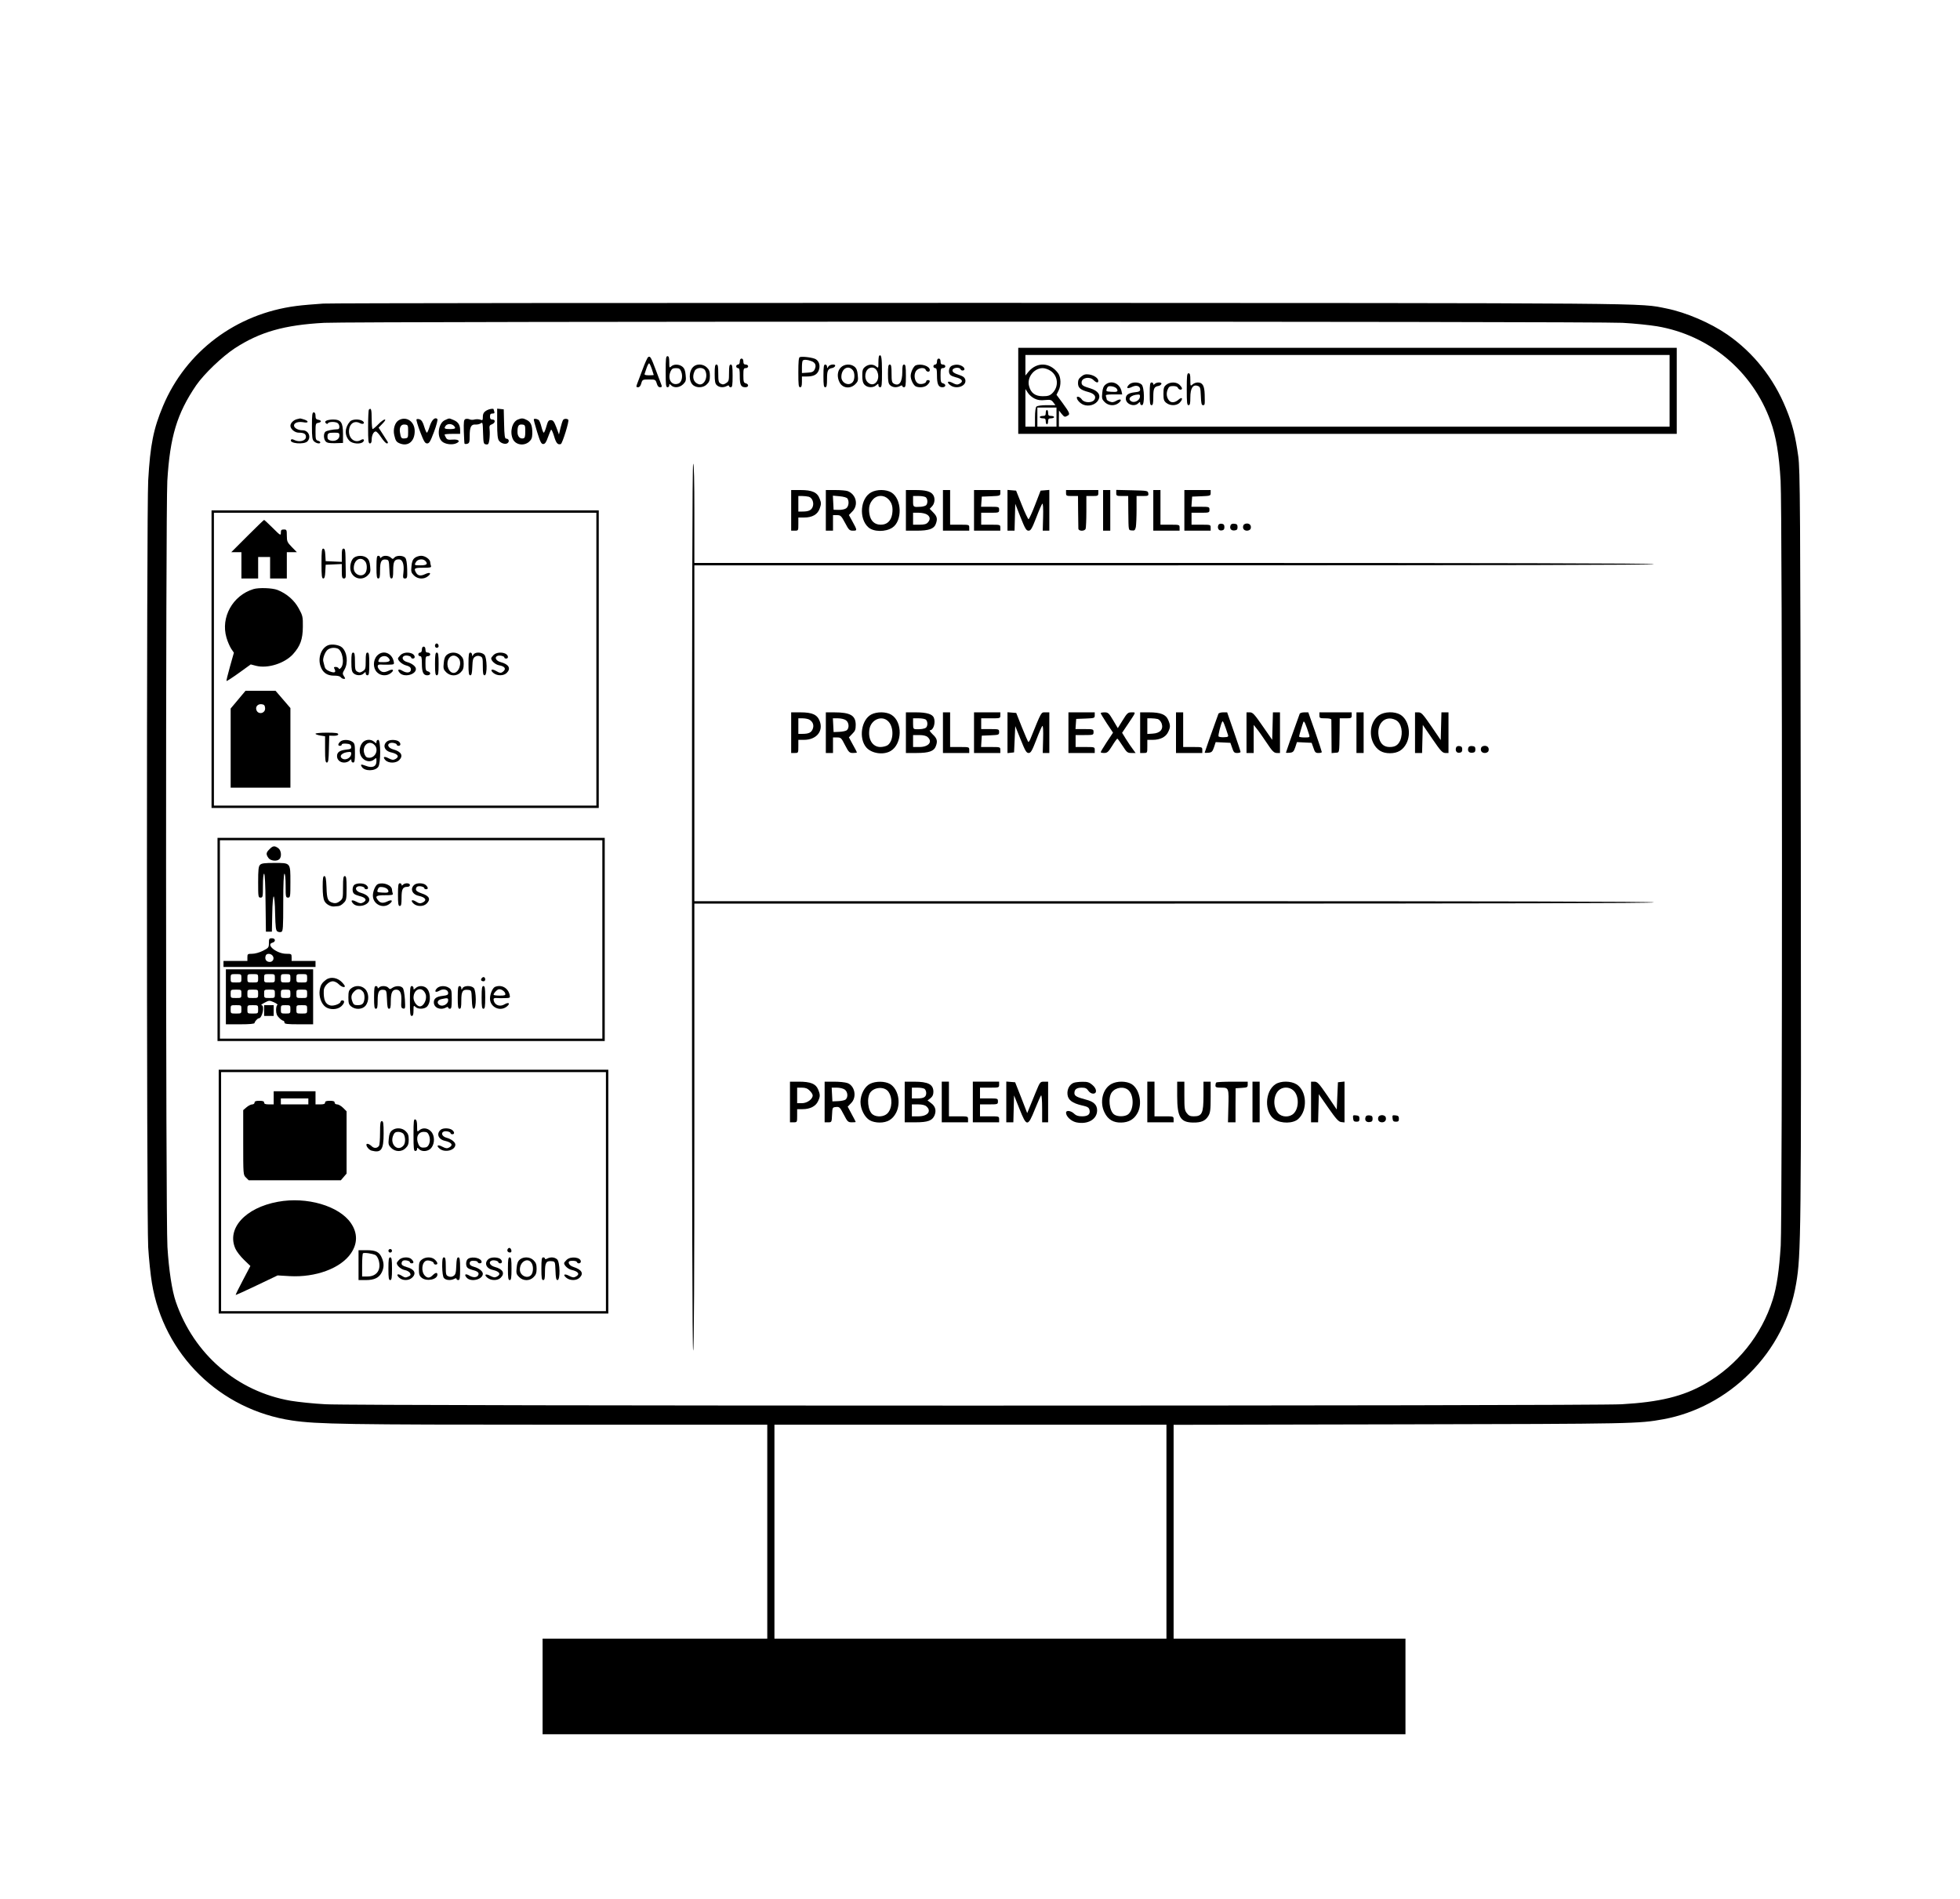 <?xml version="1.0" standalone="no"?>
<!DOCTYPE svg PUBLIC "-//W3C//DTD SVG 20010904//EN"
 "http://www.w3.org/TR/2001/REC-SVG-20010904/DTD/svg10.dtd">
<svg version="1.0" xmlns="http://www.w3.org/2000/svg"
 width="1640pt" height="1589pt" viewBox="0 0 1640 1589"
 preserveAspectRatio="xMidYMid meet">

<g transform="translate(0,1589) scale(0.1,-0.1)"
fill="#000000" stroke="none">
<path d="M2704 13350 c-72 -5 -174 -13 -225 -20 -504 -65 -923 -380 -1115
-837 -80 -190 -107 -325 -124 -623 -14 -243 -14 -6176 0 -6416 6 -99 20 -233
31 -298 99 -601 569 -1061 1173 -1151 211 -31 459 -35 2214 -35 l1762 0 0
-895 0 -895 -940 0 -940 0 0 -400 0 -400 3610 0 3610 0 0 400 0 400 -970 0
-970 0 0 895 0 894 1913 4 c1954 4 1976 5 2187 43 266 49 521 184 720 384 206
205 341 465 389 751 41 239 43 412 39 3674 -4 2870 -6 3130 -21 3245 -24 172
-49 272 -103 403 -104 255 -273 467 -491 618 -142 98 -345 185 -509 218 -236
47 13 45 -5709 47 -2970 0 -5459 -2 -5531 -6z m10872 -161 c99 -5 229 -19 290
-29 439 -75 797 -374 949 -794 46 -127 71 -276 84 -499 15 -241 15 -6157 1
-6399 -13 -205 -33 -344 -67 -452 -94 -298 -297 -550 -568 -705 -182 -104
-379 -152 -696 -170 -258 -15 -10598 -15 -10845 0 -99 5 -229 19 -290 29 -449
77 -812 389 -963 829 -32 93 -58 264 -70 458 -15 234 -15 6159 -1 6409 22 369
81 565 242 801 66 95 216 239 324 310 210 136 413 194 747 212 229 13 10653
13 10863 0z m-3816 -10114 l0 -895 -1640 0 -1640 0 0 895 0 895 1640 0 1640 0
0 -895z"/>
<path d="M8520 12620 l0 -360 2755 0 2755 0 0 360 0 360 -2755 0 -2755 0 0
-360z m5450 0 l0 -300 -2555 0 -2555 0 0 68 1 67 23 -29 c21 -25 26 -27 45
-16 27 14 25 21 -38 108 l-51 69 17 34 c23 45 21 113 -4 147 -67 91 -176 96
-247 12 l-26 -32 0 86 0 86 2695 0 2695 0 0 -300z m-5179 167 c64 -43 70 -134
13 -188 -20 -19 -36 -24 -79 -24 -62 0 -99 26 -114 83 -21 72 39 152 114 152
18 0 47 -10 66 -23z m-134 -232 c26 -13 51 -16 87 -12 45 4 53 2 69 -19 l18
-24 -74 0 c-43 0 -78 -5 -85 -12 -7 -7 -12 -43 -12 -90 l0 -78 -40 0 -40 0 0
158 0 157 21 -32 c11 -17 36 -39 56 -48z m183 -155 l0 -80 -80 0 -80 0 0 80 0
80 80 0 80 0 0 -80z"/>
<path d="M9930 12633 c0 -112 2 -133 15 -133 12 0 15 14 15 65 0 77 22 111 62
96 21 -7 23 -16 26 -85 2 -59 6 -76 17 -76 17 0 17 1 15 90 -2 73 -18 100 -58
100 -14 0 -34 -7 -44 -17 -17 -15 -18 -14 -18 39 0 42 -3 55 -15 55 -13 0 -15
-22 -15 -134z"/>
<path d="M9048 12740 c-21 -16 -28 -30 -28 -55 0 -40 20 -57 87 -75 50 -13 69
-38 49 -66 -20 -27 -85 -25 -104 4 -13 20 -42 31 -42 16 0 -19 26 -48 55 -60
45 -18 103 -1 125 39 23 41 -1 77 -65 97 -64 19 -75 27 -75 50 0 40 67 53 100
20 23 -23 40 -26 40 -7 0 23 -36 48 -77 54 -29 4 -44 0 -65 -17z"/>
<path d="M9250 12672 c-16 -13 -24 -32 -27 -69 -5 -45 -2 -55 20 -77 32 -32
84 -35 118 -7 32 26 16 39 -20 18 -22 -13 -35 -15 -55 -7 -14 5 -26 14 -26 19
0 5 -3 16 -6 25 -5 14 4 16 65 16 l71 0 -6 28 c-16 66 -85 94 -134 54z m94
-34 c15 -24 5 -30 -47 -26 -42 3 -44 4 -36 26 7 19 15 23 40 20 18 -2 37 -11
43 -20z"/>
<path d="M9445 12670 c-25 -28 -12 -36 27 -17 37 18 68 8 68 -22 0 -14 -10
-20 -45 -23 -53 -6 -75 -22 -75 -53 0 -47 70 -73 104 -39 15 14 16 14 16 0 0
-9 7 -16 15 -16 24 0 21 151 -3 173 -26 24 -85 22 -107 -3z m93 -102 c-4 -29
-45 -50 -70 -37 -39 21 -6 55 55 58 14 1 18 -5 15 -21z"/>
<path d="M9620 12595 c0 -78 3 -95 15 -95 12 0 15 14 15 69 0 70 7 86 44 92
11 2 21 10 24 17 5 16 -40 16 -56 0 -9 -9 -12 -9 -12 0 0 7 -7 12 -15 12 -12
0 -15 -17 -15 -95z"/>
<path d="M9759 12671 c-20 -16 -24 -28 -24 -76 0 -48 4 -60 24 -76 31 -25 85
-25 111 1 32 32 24 55 -9 26 -27 -24 -58 -28 -75 -11 -24 24 -30 61 -16 95 10
25 18 30 47 30 21 0 36 -6 39 -15 7 -17 34 -21 34 -5 0 6 -9 19 -20 30 -26 26
-80 26 -111 1z"/>
<path d="M8750 12435 c0 -20 -5 -25 -25 -25 -14 0 -25 -4 -25 -10 0 -5 11 -10
25 -10 20 0 25 -5 25 -25 0 -14 5 -25 10 -25 6 0 10 11 10 25 0 20 5 25 25 25
14 0 25 5 25 10 0 6 -11 10 -25 10 -20 0 -25 5 -25 25 0 14 -4 25 -10 25 -5 0
-10 -11 -10 -25z"/>
<path d="M7356 12913 c-3 -3 -6 -29 -6 -56 0 -48 -1 -49 -18 -34 -25 22 -64
21 -93 -2 -20 -16 -24 -29 -24 -74 0 -40 5 -61 19 -76 23 -25 72 -28 98 -4 17
15 18 15 18 0 0 -10 7 -17 15 -17 13 0 15 21 15 129 0 118 -6 152 -24 134z
m-17 -129 c33 -72 -26 -142 -78 -93 -35 33 -24 107 19 121 25 8 47 -2 59 -28z"/>
<path d="M5423 12902 c-6 -4 -27 -50 -46 -102 -19 -52 -40 -107 -46 -122 -9
-24 -8 -28 8 -28 12 0 21 11 27 33 9 31 11 32 64 32 53 0 55 -1 65 -32 6 -22
15 -33 28 -33 14 0 17 5 12 18 -4 9 -24 64 -46 122 -43 114 -48 123 -66 112z
m31 -99 c9 -26 16 -48 16 -50 0 -2 -18 -3 -41 -3 -29 0 -39 4 -35 13 2 6 10
29 17 50 7 20 16 37 20 37 4 0 14 -21 23 -47z"/>
<path d="M5570 12780 c0 -109 2 -130 15 -130 8 0 15 7 15 16 0 14 1 14 16 0
24 -24 71 -20 101 10 22 22 25 32 20 77 -3 37 -11 56 -27 69 -27 22 -73 23
-94 2 -15 -14 -16 -11 -16 35 0 39 -4 51 -15 51 -13 0 -15 -21 -15 -130z m130
1 c16 -40 4 -90 -23 -100 -58 -22 -95 38 -65 104 9 19 19 25 43 25 27 0 35 -5
45 -29z"/>
<path d="M6692 12902 c-9 -3 -12 -38 -12 -128 0 -104 2 -124 15 -124 11 0 15
12 15 45 l0 45 39 0 c57 0 86 14 101 49 15 38 6 76 -23 95 -22 14 -111 26
-135 18z m96 -33 c35 -12 45 -37 28 -71 -9 -18 -21 -24 -59 -26 l-47 -3 0 49
c0 27 3 52 7 55 9 10 36 9 71 -4z"/>
<path d="M6190 12865 c0 -16 -6 -25 -15 -25 -8 0 -15 -7 -15 -15 0 -8 7 -15
15 -15 12 0 15 -14 15 -68 0 -73 10 -92 47 -92 28 0 31 26 3 33 -17 4 -20 14
-20 66 0 54 2 61 20 61 11 0 20 7 20 15 0 8 -9 15 -20 15 -15 0 -20 7 -20 25
0 16 -6 25 -15 25 -9 0 -15 -9 -15 -25z"/>
<path d="M7840 12865 c0 -16 -6 -25 -15 -25 -8 0 -15 -7 -15 -15 0 -8 7 -15
15 -15 12 0 15 -13 15 -61 0 -73 12 -99 45 -99 30 0 34 25 5 33 -17 4 -20 14
-20 66 0 54 2 61 20 61 11 0 20 7 20 15 0 8 -9 15 -20 15 -15 0 -20 7 -20 25
0 16 -6 25 -15 25 -9 0 -15 -9 -15 -25z"/>
<path d="M5800 12820 c-39 -39 -38 -126 3 -155 33 -23 84 -19 112 10 19 18 25
35 25 70 0 35 -6 52 -25 70 -31 31 -86 34 -115 5z m100 -29 c28 -53 -7 -129
-53 -116 -44 14 -59 58 -35 110 14 32 71 36 88 6z"/>
<path d="M5980 12762 c0 -64 4 -82 18 -95 21 -19 54 -22 83 -7 13 7 19 7 19 0
0 -5 7 -10 15 -10 12 0 15 17 15 95 0 78 -3 95 -15 95 -12 0 -15 -14 -15 -70
0 -63 -2 -71 -24 -85 -19 -13 -29 -14 -45 -5 -18 9 -21 20 -21 85 0 60 -3 75
-15 75 -12 0 -15 -15 -15 -78z"/>
<path d="M6890 12745 c0 -78 3 -95 15 -95 12 0 15 14 15 69 0 70 7 86 44 92
11 2 21 10 24 17 6 19 -45 15 -57 -5 -10 -17 -10 -17 -11 0 0 9 -7 17 -15 17
-12 0 -15 -17 -15 -95z"/>
<path d="M7035 12815 c-29 -28 -33 -80 -10 -124 25 -50 90 -57 132 -15 22 22
25 32 20 77 -3 37 -11 56 -27 69 -32 26 -86 23 -115 -7z m102 -24 c16 -21 16
-73 0 -95 -30 -41 -97 -13 -97 40 0 71 59 104 97 55z"/>
<path d="M7430 12762 c0 -64 4 -82 18 -95 21 -19 54 -22 83 -7 13 7 19 7 19 0
0 -5 7 -10 15 -10 12 0 15 17 15 95 0 78 -3 95 -15 95 -12 0 -15 -13 -15 -61
0 -87 -26 -123 -71 -99 -16 9 -19 22 -19 85 0 60 -3 75 -15 75 -12 0 -15 -15
-15 -78z"/>
<path d="M7662 12833 c-18 -7 -42 -57 -42 -88 0 -33 24 -81 45 -89 32 -12 75
-6 95 14 24 24 26 40 5 40 -8 0 -15 -5 -15 -10 0 -19 -49 -31 -70 -17 -28 17
-36 71 -16 102 19 29 73 35 82 10 8 -19 34 -20 34 -1 0 33 -73 57 -118 39z"/>
<path d="M7958 12826 c-21 -15 -24 -59 -5 -74 6 -6 26 -14 42 -18 56 -13 70
-36 33 -55 -17 -9 -28 -8 -55 6 -40 22 -57 11 -24 -16 50 -41 141 -10 128 44
-6 20 -18 29 -57 42 -37 12 -50 22 -50 36 0 24 60 31 68 8 5 -13 32 -11 32 2
0 19 -33 38 -65 38 -16 0 -38 -6 -47 -13z"/>
<path d="M3087 12463 c-4 -3 -7 -69 -7 -145 0 -116 2 -138 15 -138 10 0 15 10
15 31 0 37 16 69 34 69 8 0 28 -22 46 -50 18 -27 39 -50 47 -50 9 0 11 5 7 13
-4 6 -23 36 -42 66 l-34 53 33 34 c21 22 28 34 18 34 -8 0 -33 -18 -54 -40
-21 -22 -43 -40 -47 -40 -4 0 -8 38 -8 85 0 78 -5 96 -23 78z"/>
<path d="M4075 12458 c-27 -15 -35 -28 -35 -60 0 -24 -3 -27 -22 -19 -13 4
-34 5 -48 1 -14 -4 -33 -3 -42 2 -9 4 -24 5 -33 2 -14 -6 -16 -21 -14 -103 2
-53 4 -99 6 -103 2 -3 12 -4 23 -1 17 5 20 14 20 65 0 76 12 99 49 96 16 -1
36 4 45 11 14 11 16 3 18 -81 3 -87 4 -93 25 -96 19 -3 22 3 28 40 3 24 4 60
2 81 -4 33 -1 40 19 47 29 11 32 40 4 40 -15 0 -20 7 -20 25 0 19 5 25 21 25
15 0 19 4 15 16 -3 9 -6 18 -6 20 0 8 -35 3 -55 -8z"/>
<path d="M4160 12348 c0 -93 4 -129 15 -145 18 -25 61 -35 76 -17 13 15 4 34
-16 34 -11 0 -15 25 -17 123 l-3 122 -27 3 -28 3 0 -123z"/>
<path d="M2610 12327 c0 -98 3 -116 18 -130 20 -18 52 -23 52 -8 0 5 -9 11
-20 14 -18 5 -20 14 -20 75 0 66 2 71 23 74 12 2 22 8 22 13 0 6 -10 11 -22
13 -18 3 -23 10 -23 33 0 19 -5 29 -15 29 -12 0 -15 -19 -15 -113z"/>
<path d="M2485 12383 c-29 -7 -55 -33 -55 -55 0 -27 36 -58 69 -58 44 0 61
-10 61 -35 0 -34 -57 -48 -100 -25 -12 6 -21 7 -25 1 -19 -32 111 -43 138 -13
33 36 8 92 -41 92 -38 0 -72 19 -72 40 0 23 36 35 80 27 40 -9 47 9 8 22 -17
6 -34 10 -37 10 -3 -1 -15 -4 -26 -6z"/>
<path d="M3338 12375 c-34 -19 -51 -75 -39 -126 11 -48 18 -58 49 -70 69 -26
122 20 122 104 0 80 -69 127 -132 92z m77 -95 c0 -53 -1 -55 -28 -58 -28 -3
-33 3 -40 48 -8 44 9 72 40 68 27 -3 28 -5 28 -58z"/>
<path d="M3485 12381 c-3 -5 11 -52 31 -105 31 -80 40 -96 58 -96 18 0 27 16
58 98 20 53 32 101 28 105 -19 21 -47 -5 -64 -58 -9 -30 -20 -55 -24 -55 -4 0
-14 23 -23 52 -10 35 -22 54 -37 59 -12 5 -24 4 -27 0z"/>
<path d="M3723 12375 c-55 -24 -71 -137 -24 -179 25 -22 79 -30 114 -17 44 17
28 37 -26 33 -37 -3 -47 0 -56 17 -6 11 -11 22 -11 25 0 3 29 6 65 6 l65 0 0
31 c0 43 -16 69 -55 85 -40 16 -32 17 -72 -1z m85 -63 c2 -8 -12 -12 -42 -12
-46 0 -53 5 -38 26 18 27 69 18 80 -14z"/>
<path d="M4334 12380 c-49 -19 -70 -103 -43 -163 22 -49 91 -61 135 -24 21 19
27 33 28 68 1 66 -11 97 -44 114 -32 17 -45 18 -76 5z m61 -100 c0 -45 -3 -55
-18 -58 -27 -5 -47 17 -47 53 0 52 9 66 39 63 25 -3 26 -6 26 -58z"/>
<path d="M4467 12383 c-3 -2 10 -50 27 -106 26 -84 35 -102 51 -102 15 0 25
14 40 57 11 31 23 59 26 63 4 3 15 -21 25 -54 17 -59 31 -75 57 -66 13 6 72
194 62 203 -11 11 -34 10 -43 -1 -5 -7 -15 -37 -22 -67 l-13 -55 -22 60 c-19
49 -27 60 -46 60 -19 0 -25 -9 -37 -52 -8 -29 -18 -53 -22 -53 -5 0 -13 23
-20 50 -7 28 -17 53 -24 57 -14 9 -33 12 -39 6z"/>
<path d="M2730 12370 c-11 -7 -12 -12 -4 -20 9 -9 14 -9 18 -1 10 15 69 14 84
-1 16 -16 15 -48 0 -49 -48 -2 -94 -12 -105 -21 -18 -15 -16 -63 3 -82 11 -12
33 -15 80 -14 l64 2 0 76 c0 95 -17 120 -83 120 -23 0 -49 -5 -57 -10z m110
-125 c0 -31 -36 -51 -74 -41 -19 5 -26 13 -26 30 0 32 7 36 57 36 39 0 43 -2
43 -25z"/>
<path d="M2928 12363 c-44 -51 -47 -116 -5 -160 24 -27 97 -32 116 -9 15 17 1
28 -19 15 -47 -29 -100 8 -100 71 0 63 43 95 91 70 27 -15 47 -1 24 17 -27 19
-89 17 -107 -4z"/>
<path d="M5790 8300 c0 -2467 3 -3710 10 -3710 7 0 10 630 10 1870 l0 1870
4015 0 c2670 0 4015 3 4015 10 0 7 -1345 10 -4015 10 l-4015 0 0 1405 0 1405
4015 0 c2670 0 4015 3 4015 10 0 7 -1345 10 -4015 10 l-4015 0 0 415 c0 270
-3 415 -10 415 -7 0 -10 -1243 -10 -3710z"/>
<path d="M6620 11620 l0 -170 30 0 c30 0 30 1 30 55 l0 55 48 0 c69 0 114 26
131 76 13 36 13 47 0 80 -20 55 -63 74 -161 74 l-78 0 0 -170z m147 114 c30
-8 47 -53 32 -87 -12 -27 -34 -37 -86 -37 l-33 0 0 65 0 65 33 0 c17 0 42 -3
54 -6z"/>
<path d="M6910 11620 l0 -170 30 0 30 0 0 65 0 65 33 0 c30 0 36 -5 68 -65 31
-59 37 -65 66 -65 37 0 37 2 -7 82 l-27 49 28 29 c54 53 34 143 -38 171 -13 5
-60 9 -104 9 l-79 0 0 -170z m181 99 c16 -25 10 -67 -11 -82 -11 -8 -39 -14
-63 -13 l-42 1 -3 59 -3 59 56 -5 c34 -3 61 -11 66 -19z"/>
<path d="M7290 11771 c-92 -49 -106 -220 -24 -293 44 -39 143 -40 200 -3 86
56 81 241 -8 295 -43 26 -121 27 -168 1z m143 -57 c31 -31 41 -70 32 -126 -10
-57 -43 -88 -95 -88 -52 0 -85 31 -95 88 -9 55 0 92 31 125 34 37 91 37 127 1z"/>
<path d="M7580 11620 l0 -170 90 0 c102 0 145 15 160 56 16 42 11 64 -21 96
l-30 31 20 21 c24 25 27 72 7 98 -20 27 -62 38 -147 38 l-79 0 0 -170z m168
108 c16 -16 15 -53 0 -66 -7 -5 -26 -11 -43 -12 -63 -4 -65 -3 -65 45 l0 45
48 0 c26 0 53 -5 60 -12z m10 -144 c26 -18 28 -41 5 -66 -12 -13 -30 -18 -70
-18 l-53 0 0 50 0 50 48 0 c27 0 57 -7 70 -16z"/>
<path d="M7890 11620 l0 -170 110 0 110 0 0 25 c0 25 -1 25 -80 25 l-80 0 0
145 0 145 -30 0 -30 0 0 -170z"/>
<path d="M8150 11620 l0 -170 110 0 110 0 0 25 c0 25 -1 25 -80 25 l-80 0 0
50 0 50 75 0 c73 0 75 1 75 25 0 24 -2 25 -76 25 l-75 0 3 43 3 42 78 3 c74 3
77 4 77 27 l0 25 -110 0 -110 0 0 -170z"/>
<path d="M8430 11621 l0 -171 30 0 29 0 3 113 3 112 44 -112 c38 -96 48 -113
67 -113 19 0 28 16 65 110 23 61 46 113 51 116 5 4 8 -42 6 -110 l-3 -116 28
0 27 0 0 171 0 170 -36 -3 -37 -3 -46 -119 c-25 -65 -50 -119 -55 -120 -4 0
-30 53 -56 119 l-48 120 -36 3 -36 3 0 -170z"/>
<path d="M8920 11765 c0 -23 3 -25 50 -25 l50 0 1 -127 c1 -71 2 -136 2 -145
0 -23 52 -25 61 -2 3 9 6 74 6 145 l0 129 50 0 c47 0 50 2 50 25 l0 25 -135 0
-135 0 0 -25z"/>
<path d="M9230 11620 l0 -170 30 0 30 0 0 170 0 170 -30 0 -30 0 0 -170z"/>
<path d="M9340 11765 c0 -23 3 -25 50 -25 l50 0 1 -130 c2 -166 0 -155 30
-158 22 -3 27 2 33 29 3 17 6 83 6 145 l0 114 51 0 c47 0 50 2 47 23 -3 21 -7
22 -135 25 l-133 3 0 -26z"/>
<path d="M9650 11620 l0 -170 110 0 110 0 0 25 c0 25 -1 25 -80 25 l-80 0 0
145 0 145 -30 0 -30 0 0 -170z"/>
<path d="M9910 11620 l0 -170 110 0 110 0 0 25 c0 25 -1 25 -80 25 l-80 0 0
50 0 50 75 0 c73 0 75 1 75 25 0 24 -2 25 -76 25 l-75 0 3 43 3 42 78 3 c74 3
77 4 77 27 l0 25 -110 0 -110 0 0 -170z"/>
<path d="M1770 10375 l0 -1245 1620 0 1620 0 0 1245 0 1245 -1620 0 -1620 0 0
-1245z m3220 0 l0 -1225 -1600 0 -1600 0 0 1225 0 1225 1600 0 1600 0 0 -1225z"/>
<path d="M2070 11405 l-135 -135 43 0 42 0 0 -110 0 -110 70 0 70 0 0 90 0 90
50 0 50 0 0 -90 0 -90 70 0 70 0 0 110 0 110 42 0 42 0 -42 43 c-38 39 -42 47
-42 95 0 49 -2 52 -25 52 -21 0 -25 -5 -25 -27 0 -26 -4 -24 -68 40 -37 37
-70 67 -72 67 -3 0 -66 -61 -140 -135z"/>
<path d="M2690 11175 c0 -103 3 -125 15 -125 10 0 15 15 17 58 l3 57 68 3 67
3 0 -61 c0 -50 3 -60 18 -60 14 0 17 9 15 53 0 28 -2 85 -2 125 -1 57 -4 72
-16 72 -12 0 -15 -13 -15 -55 l0 -56 -67 3 -68 3 -3 53 c-2 37 -7 52 -18 52
-11 0 -14 -23 -14 -125z"/>
<path d="M2963 11225 c-25 -17 -39 -71 -29 -110 17 -66 94 -87 143 -39 22 22
25 32 20 77 -3 37 -11 56 -27 69 -27 22 -78 23 -107 3z m94 -34 c16 -21 16
-73 0 -95 -30 -41 -97 -13 -97 40 0 71 59 104 97 55z"/>
<path d="M3150 11145 c0 -78 3 -95 15 -95 12 0 15 14 15 69 0 75 12 95 52 89
21 -3 23 -8 26 -80 2 -60 6 -78 17 -78 12 0 15 15 15 68 0 73 10 92 47 92 32
0 46 -41 39 -107 -6 -48 -4 -53 13 -53 18 0 20 7 18 78 -1 50 -7 85 -16 95
-17 21 -74 22 -91 2 -12 -14 -15 -14 -30 0 -20 18 -61 20 -78 3 -9 -9 -12 -9
-12 0 0 7 -7 12 -15 12 -12 0 -15 -17 -15 -95z"/>
<path d="M3470 11222 c-16 -13 -24 -32 -27 -69 -5 -45 -2 -55 20 -77 32 -32
84 -35 118 -7 33 26 17 37 -25 17 -38 -18 -61 -13 -76 15 -19 34 -12 39 61 39
61 0 70 2 65 16 -3 9 -6 22 -6 29 0 25 -42 55 -76 55 -17 0 -42 -8 -54 -18z
m88 -24 c26 -26 13 -38 -38 -38 -55 0 -56 1 -38 30 14 22 57 27 76 8z"/>
<path d="M2120 10961 c-173 -53 -275 -236 -225 -406 9 -32 27 -73 39 -92 l23
-34 -33 -117 c-18 -64 -31 -118 -29 -120 2 -2 49 28 103 67 l100 72 46 -12
c97 -24 238 21 308 98 61 68 81 124 82 228 1 84 -1 94 -34 154 -37 69 -102
125 -178 155 -44 17 -156 21 -202 7z"/>
<path d="M3646 10503 c-12 -12 -6 -33 9 -33 8 0 15 6 15 14 0 17 -14 28 -24
19z"/>
<path d="M2744 10491 c-56 -24 -85 -103 -63 -172 18 -56 55 -82 113 -82 27 1
50 -4 57 -13 6 -8 18 -14 26 -14 14 0 14 3 1 22 -13 20 -13 26 4 55 33 56 23
147 -20 186 -24 22 -87 31 -118 18z m81 -27 c40 -16 60 -121 29 -160 -11 -13
-17 -15 -20 -6 -3 6 -14 12 -25 12 -16 0 -18 -3 -9 -19 14 -28 -2 -34 -44 -17
-25 10 -37 23 -41 43 -4 15 -8 33 -10 40 -7 23 16 83 38 98 23 16 54 19 82 9z"/>
<path d="M3530 10455 c0 -16 -6 -25 -15 -25 -8 0 -15 -7 -15 -15 0 -8 7 -15
15 -15 12 0 15 -13 15 -61 0 -73 12 -99 45 -99 30 0 34 25 5 33 -17 4 -20 14
-20 66 0 54 2 61 20 61 11 0 20 7 20 15 0 8 -9 15 -20 15 -15 0 -20 7 -20 25
0 16 -6 25 -15 25 -9 0 -15 -9 -15 -25z"/>
<path d="M2940 10352 c0 -64 4 -82 18 -95 23 -21 66 -22 86 -1 15 14 16 14 16
0 0 -9 7 -16 15 -16 12 0 15 17 15 95 0 78 -3 95 -15 95 -12 0 -15 -14 -15
-70 0 -63 -2 -71 -24 -85 -19 -13 -29 -14 -45 -5 -18 9 -21 20 -21 85 0 60 -3
75 -15 75 -12 0 -15 -15 -15 -78z"/>
<path d="M3155 10404 c-35 -38 -35 -105 0 -139 30 -31 83 -33 116 -6 32 26 17
38 -22 18 -35 -16 -57 -13 -76 11 -20 25 -16 44 10 42 12 -1 43 -2 70 -1 46 1
47 2 41 29 -17 72 -92 96 -139 46z m93 -16 c26 -26 13 -38 -38 -38 -49 0 -50
0 -38 25 12 27 54 35 76 13z"/>
<path d="M3352 10410 c-12 -12 -22 -25 -22 -29 0 -20 37 -51 70 -59 24 -6 36
-15 38 -29 4 -30 -30 -39 -68 -17 -35 22 -50 12 -25 -16 36 -40 135 -15 135
33 0 21 -33 47 -74 58 -37 10 -50 41 -22 52 18 7 56 -3 56 -14 0 -5 7 -9 15
-9 22 0 19 27 -4 40 -31 16 -75 12 -99 -10z"/>
<path d="M3640 10335 c0 -78 3 -95 15 -95 12 0 15 17 15 95 0 78 -3 95 -15 95
-12 0 -15 -17 -15 -95z"/>
<path d="M3740 10412 c-16 -13 -24 -32 -27 -69 -5 -45 -2 -55 20 -77 35 -35
89 -35 122 -1 19 18 25 35 25 70 0 35 -6 52 -25 70 -29 30 -83 33 -115 7z m98
-30 c30 -38 1 -122 -42 -122 -39 0 -65 63 -46 110 17 41 59 47 88 12z"/>
<path d="M3920 10335 c0 -77 3 -95 15 -95 11 0 15 17 17 71 2 59 7 74 23 84
13 9 28 10 43 4 20 -8 22 -15 22 -84 0 -60 3 -75 15 -75 24 0 21 151 -3 173
-25 23 -78 22 -91 0 -10 -17 -10 -17 -11 0 0 9 -7 17 -15 17 -12 0 -15 -17
-15 -95z"/>
<path d="M4130 10410 c-11 -11 -20 -23 -20 -28 0 -21 34 -52 65 -58 46 -8 61
-27 40 -48 -21 -20 -30 -20 -66 1 -36 21 -52 8 -20 -18 31 -25 85 -25 111 1
37 37 18 72 -50 90 -41 11 -56 42 -26 53 18 7 56 -3 56 -14 0 -5 7 -9 15 -9
22 0 19 27 -4 40 -31 16 -79 12 -101 -10z"/>
<path d="M1992 10036 l-62 -74 0 -331 0 -331 250 0 250 0 0 333 0 333 -62 72
-62 72 -126 0 -126 0 -62 -74z m226 -68 c6 -47 -59 -62 -73 -17 -9 27 13 51
44 47 20 -2 27 -9 29 -30z"/>
<path d="M2640 9751 c0 -5 18 -11 40 -15 l40 -6 0 -110 c0 -90 3 -110 15 -110
12 0 15 22 17 112 l3 113 38 -1 c24 0 37 4 37 13 0 10 -23 13 -95 13 -52 0
-95 -4 -95 -9z"/>
<path d="M2846 9684 c-20 -20 -20 -34 -1 -34 8 0 15 5 15 11 0 6 16 9 38 7 29
-2 38 -8 40 -24 3 -18 -3 -22 -42 -26 -54 -6 -76 -22 -76 -54 0 -31 25 -54 60
-54 16 0 36 7 44 16 15 14 16 14 16 0 0 -9 7 -16 15 -16 12 0 15 15 15 79 0
71 -2 82 -22 95 -29 20 -82 20 -102 0z m92 -106 c-4 -29 -45 -50 -70 -37 -39
21 -6 55 55 58 14 1 18 -5 15 -21z"/>
<path d="M3031 9674 c-30 -38 -28 -98 4 -129 28 -29 70 -32 97 -8 17 15 18 14
18 -16 0 -45 -35 -60 -90 -38 -40 15 -47 13 -32 -10 23 -37 111 -36 137 1 22
30 21 226 0 226 -8 0 -15 -7 -15 -17 0 -15 -1 -15 -18 0 -29 26 -77 22 -101
-9z m107 -22 c31 -39 1 -102 -48 -102 -21 0 -30 7 -39 28 -30 72 40 131 87 74z"/>
<path d="M3239 9687 c-40 -31 -23 -80 34 -92 57 -13 72 -36 35 -56 -17 -9 -28
-8 -55 6 -39 21 -54 13 -28 -15 25 -27 88 -27 115 0 37 37 18 72 -50 90 -41
11 -56 42 -26 53 18 7 56 -3 56 -14 0 -5 7 -9 15 -9 22 0 19 27 -4 40 -26 13
-72 12 -92 -3z"/>
<path d="M10194 11496 c-10 -26 4 -48 28 -44 17 2 23 10 23 28 0 18 -6 26 -23
28 -13 2 -25 -3 -28 -12z"/>
<path d="M10297 11496 c-11 -28 4 -47 32 -44 20 2 26 8 26 28 0 20 -6 26 -26
28 -17 2 -29 -3 -32 -12z"/>
<path d="M10404 11495 c-10 -25 4 -45 30 -45 13 0 26 7 30 15 9 25 -5 45 -30
45 -14 0 -27 -7 -30 -15z"/>
<path d="M6620 9760 l0 -170 30 0 c30 0 30 1 30 55 l0 55 48 0 c102 0 163 72
131 156 -20 55 -63 74 -161 74 l-78 0 0 -170z m150 110 c32 -17 43 -48 30 -80
-12 -30 -34 -40 -87 -40 l-33 0 0 65 0 65 36 0 c19 0 44 -5 54 -10z"/>
<path d="M6910 9760 l0 -170 30 0 30 0 0 65 0 65 34 0 c32 0 36 -4 67 -65 31
-60 37 -65 67 -65 17 0 32 2 32 5 0 2 -15 32 -34 65 l-33 61 28 29 c24 23 29
37 29 75 0 79 -45 105 -181 105 l-69 0 0 -170z m168 104 c26 -18 30 -65 7 -84
-8 -6 -36 -12 -62 -13 l-48 -2 -3 58 -3 57 43 0 c24 0 54 -7 66 -16z"/>
<path d="M7290 9912 c-83 -44 -107 -200 -41 -276 44 -50 141 -65 202 -30 99
57 104 245 7 304 -42 26 -121 27 -168 2z m143 -58 c48 -48 45 -163 -6 -199
-12 -8 -39 -15 -60 -15 -67 0 -106 65 -92 150 14 81 105 118 158 64z"/>
<path d="M7580 9760 l0 -170 90 0 c102 0 145 15 160 56 17 43 11 66 -26 100
-19 19 -30 34 -23 34 29 0 49 62 33 105 -12 30 -60 45 -149 45 l-85 0 0 -170z
m168 108 c16 -16 15 -53 0 -66 -13 -10 -45 -15 -85 -13 -20 1 -23 6 -23 46 l0
45 48 0 c26 0 53 -5 60 -12z m14 -145 c44 -39 8 -83 -69 -83 l-53 0 0 50 0 50
52 0 c34 0 58 -6 70 -17z"/>
<path d="M7890 9760 l0 -170 110 0 110 0 0 25 c0 25 -1 25 -80 25 l-80 0 0
145 0 145 -30 0 -30 0 0 -170z"/>
<path d="M8150 9760 l0 -170 110 0 110 0 0 25 c0 25 -1 25 -81 25 l-80 0 3 48
3 47 73 3 c69 3 72 4 72 27 0 24 -2 25 -75 25 l-75 0 0 45 0 45 80 0 c79 0 80
0 80 25 l0 25 -110 0 -110 0 0 -170z"/>
<path d="M8430 9760 l0 -171 28 3 27 3 5 110 5 110 45 -112 c38 -95 48 -113
67 -113 18 0 28 17 64 110 23 61 46 113 51 116 6 4 8 -41 6 -110 l-3 -116 28
0 27 0 0 170 0 170 -34 0 c-36 0 -30 10 -123 -219 -7 -19 -16 -31 -20 -28 -3
4 -27 60 -53 124 l-47 118 -37 3 -36 3 0 -171z"/>
<path d="M8940 9760 l0 -170 110 0 110 0 0 25 c0 25 -1 25 -80 25 l-80 0 0 50
0 50 75 0 c73 0 75 1 75 25 0 24 -2 25 -76 25 l-75 0 3 43 3 42 78 3 c74 3 77
4 77 27 l0 25 -110 0 -110 0 0 -170z"/>
<path d="M9210 9923 c0 -4 23 -42 51 -85 l52 -78 -52 -78 c-28 -43 -51 -81
-51 -85 0 -4 13 -7 29 -7 26 0 35 9 67 60 20 33 40 60 43 60 3 0 23 -27 44
-60 35 -55 41 -60 74 -60 l35 0 -24 33 c-13 17 -39 55 -57 84 l-32 52 49 73
c70 105 68 98 30 98 -30 0 -37 -6 -74 -66 l-41 -66 -39 66 c-35 59 -42 66 -71
66 -18 0 -33 -3 -33 -7z"/>
<path d="M9540 9760 l0 -170 30 0 c30 0 30 1 30 55 l0 55 46 0 c61 0 109 24
128 65 20 41 20 56 1 101 -19 46 -63 64 -160 64 l-75 0 0 -170z m147 114 c13
-4 26 -19 33 -37 16 -48 -12 -81 -74 -85 l-46 -3 0 65 0 66 33 0 c17 0 42 -3
54 -6z"/>
<path d="M9840 9760 l0 -170 110 0 110 0 0 25 c0 25 -1 25 -80 25 l-80 0 0
145 0 145 -30 0 -30 0 0 -170z"/>
<path d="M10195 9918 c-66 -182 -115 -321 -115 -325 0 -2 14 -3 32 -1 27 3 33
9 46 46 l14 43 61 -3 62 -3 15 -42 c12 -37 18 -43 42 -43 15 0 28 4 28 9 0 5
-25 82 -56 170 l-56 161 -35 0 c-18 0 -36 -6 -38 -12z m79 -174 c6 -18 2 -21
-33 -22 -22 -1 -42 2 -45 7 -5 8 19 105 32 125 5 8 19 -26 46 -110z"/>
<path d="M10430 9760 l0 -170 30 0 30 0 0 118 0 117 24 -30 c14 -16 51 -69 83
-117 49 -74 62 -87 86 -88 l27 0 0 170 0 170 -30 0 -29 0 -3 -115 -3 -115 -80
115 c-69 100 -83 115 -107 115 l-28 0 0 -170z"/>
<path d="M10875 9918 c-66 -182 -115 -321 -115 -325 0 -2 14 -3 32 -1 27 3 33
9 46 46 l14 43 61 -3 62 -3 15 -42 c12 -37 18 -43 42 -43 15 0 28 3 28 8 0 4
-25 80 -56 170 l-57 162 -34 0 c-18 0 -36 -6 -38 -12z m79 -175 c7 -22 4 -23
-38 -23 -25 0 -46 3 -46 8 0 8 27 99 36 122 6 14 20 -19 48 -107z"/>
<path d="M11040 9905 c0 -23 3 -25 50 -25 33 0 50 -4 50 -12 0 -7 1 -73 1
-146 l1 -133 32 3 c35 3 32 -11 35 171 l1 117 50 0 c47 0 50 2 50 25 l0 25
-135 0 -135 0 0 -25z"/>
<path d="M11350 9760 l0 -170 30 0 30 0 0 170 0 170 -30 0 -30 0 0 -170z"/>
<path d="M11539 9906 c-68 -47 -89 -155 -46 -237 30 -56 73 -81 137 -81 65 0
109 26 138 82 42 83 18 198 -50 240 -49 29 -132 27 -179 -4z m141 -41 c46 -24
63 -105 36 -170 -17 -39 -42 -55 -88 -55 -46 0 -75 24 -88 71 -32 117 47 202
140 154z"/>
<path d="M11840 9760 l0 -170 30 0 29 0 3 118 3 117 80 -117 c69 -101 84 -117
108 -118 l27 0 0 170 0 170 -30 0 -29 0 -3 -116 -3 -116 -79 116 c-70 102 -83
116 -108 116 l-28 0 0 -170z"/>
<path d="M12184 9636 c-10 -26 4 -48 28 -44 17 2 23 10 23 28 0 18 -6 26 -23
28 -13 2 -25 -3 -28 -12z"/>
<path d="M12287 9636 c-11 -28 4 -47 32 -44 20 2 26 8 26 28 0 20 -6 26 -26
28 -17 2 -29 -3 -32 -12z"/>
<path d="M12394 9635 c-10 -25 4 -45 30 -45 13 0 26 7 30 15 9 25 -5 45 -30
45 -14 0 -27 -7 -30 -15z"/>
<path d="M1820 8030 l0 -850 1620 0 1620 0 0 850 0 850 -1620 0 -1620 0 0
-850z m3220 0 l0 -830 -1600 0 -1600 0 0 830 0 830 1600 0 1600 0 0 -830z"/>
<path d="M2255 8785 c-29 -28 -31 -42 -9 -73 17 -25 71 -31 92 -10 21 21 15
75 -10 92 -31 22 -45 20 -73 -9z"/>
<path d="M2176 8654 c-13 -12 -16 -41 -16 -145 0 -122 1 -129 20 -129 19 0 20
7 20 100 0 59 4 100 10 100 6 0 11 -92 12 -242 l3 -243 25 0 25 0 3 148 c1 84
7 147 12 147 5 0 11 -61 12 -141 3 -118 6 -144 19 -152 9 -6 24 -7 33 -4 14 6
16 33 16 247 0 153 4 240 10 240 6 0 10 -40 10 -100 0 -93 1 -100 20 -100 19
0 20 7 20 129 0 165 3 161 -135 161 -81 0 -107 -3 -119 -16z"/>
<path d="M2700 8470 c0 -61 5 -101 15 -119 13 -27 54 -49 83 -45 6 1 21 2 32
3 12 0 32 12 45 26 23 22 25 31 25 125 0 82 -3 100 -15 100 -12 0 -15 -17 -15
-94 0 -91 -1 -95 -27 -116 -19 -15 -35 -19 -53 -15 -47 12 -55 29 -58 130 -3
73 -7 95 -18 95 -11 0 -14 -19 -14 -90z"/>
<path d="M2968 8489 c-21 -12 -24 -62 -5 -77 6 -6 26 -14 42 -18 56 -13 70
-36 33 -55 -17 -9 -28 -8 -55 6 -39 21 -54 13 -28 -15 22 -25 76 -26 110 -4
47 31 25 75 -45 94 -41 11 -56 42 -26 53 18 7 56 -3 56 -14 0 -5 7 -9 15 -9
20 0 19 20 -2 36 -21 16 -71 17 -95 3z"/>
<path d="M3162 8493 c-20 -8 -42 -59 -42 -96 0 -73 85 -114 141 -68 32 26 17
38 -22 18 -35 -16 -57 -13 -76 11 -27 34 -16 42 58 42 61 0 70 2 65 16 -3 9
-6 22 -6 29 0 38 -71 67 -118 48z m82 -45 c15 -24 5 -30 -47 -26 -42 3 -44 4
-36 26 7 19 15 23 40 20 18 -2 37 -11 43 -20z"/>
<path d="M3330 8405 c0 -78 3 -95 15 -95 12 0 15 14 15 68 0 73 10 92 47 92
14 0 23 6 23 15 0 18 -41 20 -58 3 -9 -9 -12 -9 -12 0 0 7 -7 12 -15 12 -12 0
-15 -17 -15 -95z"/>
<path d="M3468 8488 c-39 -32 -21 -81 35 -93 59 -13 73 -38 32 -57 -19 -9 -29
-7 -50 6 -36 24 -54 15 -27 -12 29 -29 85 -29 112 -2 36 36 23 64 -41 85 -35
12 -49 22 -49 35 0 10 6 20 14 23 18 7 56 -3 56 -14 0 -5 7 -9 15 -9 19 0 19
14 -1 34 -19 19 -74 21 -96 4z"/>
<path d="M2250 8000 c0 -38 -3 -41 -50 -65 -28 -14 -66 -25 -90 -25 -38 0 -40
-2 -40 -30 l0 -30 -100 0 -100 0 0 -25 0 -25 385 0 385 0 0 25 0 25 -100 0
-100 0 0 30 c0 29 -2 30 -45 30 -79 0 -175 77 -115 93 29 8 26 37 -5 37 -22 0
-25 -4 -25 -40z m30 -105 c20 -24 3 -57 -28 -53 -27 3 -39 26 -28 54 7 18 40
18 56 -1z"/>
<path d="M1890 7550 l0 -230 120 0 c79 0 120 4 120 11 0 11 25 39 35 39 30 0
52 109 23 110 -7 1 4 10 26 21 38 20 40 20 79 3 22 -10 34 -20 28 -22 -6 -2
-11 -21 -11 -43 0 -29 7 -47 25 -64 13 -14 29 -25 35 -25 5 0 10 -7 10 -15 0
-12 20 -15 120 -15 l120 0 0 230 0 230 -365 0 -365 0 0 -230z m130 155 c0 -35
0 -35 -45 -35 -45 0 -45 0 -45 35 0 35 0 35 45 35 45 0 45 0 45 -35z m140 0
c0 -35 0 -35 -45 -35 -45 0 -45 0 -45 35 0 35 0 35 45 35 45 0 45 0 45 -35z
m140 0 c0 -35 0 -35 -45 -35 -45 0 -45 0 -45 35 0 35 0 35 45 35 45 0 45 0 45
-35z m130 0 c0 -34 -1 -35 -40 -35 -39 0 -40 1 -40 35 0 34 1 35 40 35 39 0
40 -1 40 -35z m140 0 c0 -35 0 -35 -45 -35 -45 0 -45 0 -45 35 0 35 0 35 45
35 45 0 45 0 45 -35z m-550 -130 c0 -35 0 -35 -45 -35 -45 0 -45 0 -45 35 0
35 0 35 45 35 45 0 45 0 45 -35z m140 0 c0 -35 0 -35 -45 -35 -45 0 -45 0 -45
35 0 35 0 35 45 35 45 0 45 0 45 -35z m140 0 c0 -35 0 -35 -45 -35 -45 0 -45
0 -45 35 0 35 0 35 45 35 45 0 45 0 45 -35z m130 0 c0 -34 -1 -35 -40 -35 -39
0 -40 1 -40 35 0 34 1 35 40 35 39 0 40 -1 40 -35z m140 0 c0 -35 0 -35 -45
-35 -45 0 -45 0 -45 35 0 35 0 35 45 35 45 0 45 0 45 -35z m-550 -130 c0 -35
0 -35 -45 -35 -45 0 -45 0 -45 35 0 35 0 35 45 35 45 0 45 0 45 -35z m140 0
c0 -35 0 -35 -45 -35 -45 0 -45 0 -45 35 0 35 0 35 45 35 45 0 45 0 45 -35z
m270 0 c0 -34 -1 -35 -40 -35 -39 0 -40 1 -40 35 0 34 1 35 40 35 39 0 40 -1
40 -35z m140 0 c0 -35 0 -35 -45 -35 -45 0 -45 0 -45 35 0 35 0 35 45 35 45 0
45 0 45 -35z"/>
<path d="M4031 7706 c-12 -14 -5 -26 16 -26 15 0 18 26 4 34 -5 3 -14 0 -20
-8z"/>
<path d="M2730 7694 c-37 -27 -48 -45 -55 -89 -8 -52 13 -113 48 -139 37 -27
101 -25 133 5 27 25 31 49 9 49 -8 0 -15 -4 -15 -10 0 -17 -54 -38 -83 -33
-44 9 -61 46 -58 126 1 35 42 77 76 77 14 0 37 -11 51 -26 14 -14 33 -24 42
-22 13 2 10 10 -13 36 -37 42 -97 53 -135 26z"/>
<path d="M2939 7621 c-20 -16 -24 -28 -24 -76 0 -48 4 -60 24 -76 36 -29 94
-25 120 7 31 39 29 107 -4 139 -30 31 -83 33 -116 6z m99 -29 c15 -19 16 -66
2 -93 -8 -13 -21 -19 -46 -19 -28 0 -36 5 -44 26 -16 40 -12 63 14 89 26 26
51 25 74 -3z"/>
<path d="M3130 7545 c0 -78 3 -95 15 -95 12 0 15 14 15 69 0 75 12 95 52 89
21 -3 23 -8 26 -80 2 -60 6 -78 17 -78 12 0 15 14 15 61 0 72 12 99 45 99 34
0 47 -31 43 -98 -3 -49 0 -57 16 -60 17 -4 18 2 14 76 -3 45 -10 88 -18 96
-16 20 -59 20 -87 1 -18 -13 -22 -13 -33 0 -15 18 -61 20 -78 3 -9 -9 -12 -9
-12 0 0 7 -7 12 -15 12 -12 0 -15 -17 -15 -95z"/>
<path d="M3430 7515 c0 -104 2 -125 15 -125 11 0 15 12 15 46 0 41 1 44 16 30
21 -22 77 -20 98 3 37 41 28 138 -15 161 -27 15 -60 12 -81 -7 -17 -15 -18
-15 -18 0 0 10 -7 17 -15 17 -13 0 -15 -21 -15 -125z m131 58 c15 -40 -14
-103 -48 -103 -24 0 -53 39 -53 73 1 76 75 98 101 30z"/>
<path d="M3655 7620 c-24 -27 -11 -38 23 -18 33 19 72 8 72 -20 0 -16 -9 -20
-45 -24 -53 -6 -75 -22 -75 -54 0 -45 53 -69 101 -44 13 7 19 7 19 0 0 -5 7
-10 15 -10 12 0 15 15 15 79 0 71 -2 82 -22 95 -31 22 -81 20 -103 -4z m95
-100 c0 -30 -43 -54 -70 -40 -29 16 -21 44 15 51 50 11 55 10 55 -11z"/>
<path d="M3830 7545 c0 -78 3 -95 15 -95 12 0 15 14 15 69 0 77 11 94 57 89
28 -3 28 -4 31 -80 2 -60 6 -78 17 -78 22 0 21 152 -1 174 -21 22 -80 21 -93
-1 -10 -17 -10 -17 -11 0 0 9 -7 17 -15 17 -12 0 -15 -17 -15 -95z"/>
<path d="M4030 7545 c0 -78 3 -95 15 -95 12 0 15 17 15 95 0 78 -3 95 -15 95
-12 0 -15 -17 -15 -95z"/>
<path d="M4142 7633 c-20 -8 -42 -59 -42 -98 0 -72 85 -112 141 -66 32 26 16
39 -20 18 -43 -26 -91 -2 -91 45 0 5 10 9 23 8 12 -1 43 -2 70 -1 46 1 47 2
41 29 -14 57 -68 87 -122 65z m86 -57 c3 -13 -6 -16 -47 -16 -28 0 -51 3 -51
8 1 12 24 38 40 44 19 7 54 -14 58 -36z"/>
<path d="M2210 7435 l0 -45 40 0 40 0 0 45 0 45 -40 0 -40 0 0 -45z"/>
<path d="M1830 5920 l0 -1020 1630 0 1630 0 0 1020 0 1020 -1630 0 -1630 0 0
-1020z m3240 0 l0 -1000 -1610 0 -1610 0 0 1000 0 1000 1610 0 1610 0 0 -1000z"/>
<path d="M2290 6705 l0 -55 -40 0 c-29 0 -40 4 -40 15 0 11 -11 15 -40 15 -29
0 -40 -4 -40 -15 0 -8 -9 -15 -19 -15 -11 0 -33 -11 -48 -24 l-28 -24 0 -271
c0 -268 0 -271 23 -293 l23 -23 385 0 386 0 24 28 24 28 0 260 0 261 -29 29
c-16 16 -39 29 -50 29 -12 0 -21 6 -21 15 0 11 -11 15 -40 15 -29 0 -40 -4
-40 -15 0 -11 -11 -15 -40 -15 l-40 0 0 55 0 55 -175 0 -175 0 0 -55z m290
-30 l0 -25 -115 0 -115 0 0 25 0 25 115 0 115 0 0 -25z"/>
<path d="M3460 6395 c0 -113 2 -135 15 -135 8 0 15 7 15 16 0 14 1 14 16 0 25
-26 79 -20 103 10 31 39 29 107 -4 139 -28 29 -70 32 -97 8 -17 -15 -18 -14
-18 34 0 36 -4 53 -15 57 -13 5 -15 -14 -15 -129z m130 -5 c17 -42 1 -96 -30
-100 -33 -5 -47 1 -58 25 -26 57 -5 105 44 105 26 0 34 -6 44 -30z"/>
<path d="M3180 6413 c0 -54 -4 -103 -8 -109 -15 -22 -42 -24 -62 -4 -11 11
-27 20 -35 20 -25 0 5 -49 34 -57 81 -21 101 7 101 143 0 86 -3 104 -15 104
-12 0 -15 -18 -15 -97z"/>
<path d="M3280 6432 c-16 -13 -24 -32 -27 -69 -5 -45 -2 -55 20 -77 35 -35 89
-35 122 -1 19 18 25 35 25 70 0 35 -6 52 -25 70 -29 30 -83 33 -115 7z m96
-29 c17 -23 18 -74 2 -95 -48 -60 -119 7 -88 82 10 24 19 30 43 30 17 0 36 -8
43 -17z"/>
<path d="M3688 6438 c-39 -32 -21 -81 35 -93 57 -13 72 -36 35 -56 -17 -9 -28
-8 -55 6 -40 22 -57 11 -24 -16 44 -36 131 -13 131 34 0 21 -33 47 -74 58 -37
10 -50 41 -22 52 18 7 56 -3 56 -14 0 -5 7 -9 15 -9 20 0 19 20 -2 36 -23 17
-75 18 -95 2z"/>
<path d="M2325 5835 c-274 -50 -431 -225 -355 -393 10 -23 43 -65 72 -93 l53
-51 -63 -120 c-35 -66 -62 -121 -60 -123 1 -1 81 35 177 81 l174 83 101 -6
c217 -12 426 65 512 190 57 83 57 171 0 254 -99 144 -370 223 -611 178z"/>
<path d="M4246 5435 c-3 -9 1 -18 10 -22 19 -7 28 2 21 22 -8 19 -23 19 -31 0z"/>
<path d="M3250 5425 c0 -8 7 -15 15 -15 8 0 15 7 15 15 0 8 -7 15 -15 15 -8 0
-15 -7 -15 -15z"/>
<path d="M3000 5305 l0 -125 61 0 c72 0 112 20 134 66 19 40 19 75 1 118 -21
51 -50 66 -128 66 l-68 0 0 -125z m142 84 c9 -5 22 -25 27 -45 22 -79 -17
-134 -95 -134 l-44 0 0 93 c0 52 3 97 7 101 9 8 80 -2 105 -15z"/>
<path d="M3250 5275 c0 -78 3 -95 15 -95 12 0 15 17 15 95 0 78 -3 95 -15 95
-12 0 -15 -17 -15 -95z"/>
<path d="M3340 5350 c-11 -11 -20 -23 -20 -28 0 -21 35 -52 66 -58 19 -3 39
-15 45 -25 8 -16 5 -21 -15 -30 -20 -10 -30 -9 -51 5 -36 24 -54 15 -27 -12
28 -28 81 -29 110 -2 39 36 20 72 -46 89 -30 9 -42 17 -42 30 0 11 6 21 14 24
18 7 56 -3 56 -14 0 -5 7 -9 15 -9 19 0 19 14 -1 34 -22 23 -80 20 -104 -4z"/>
<path d="M3529 5351 c-20 -16 -24 -28 -24 -76 0 -48 4 -60 24 -76 41 -33 131
-15 131 27 0 20 -16 18 -40 -6 -24 -24 -43 -25 -64 -4 -35 35 -27 116 13 127
21 5 61 -9 61 -23 0 -5 7 -10 15 -10 21 0 19 16 -5 40 -26 26 -80 26 -111 1z"/>
<path d="M3700 5293 c1 -49 6 -85 14 -95 15 -20 57 -23 87 -8 13 7 19 7 19 0
0 -5 7 -10 15 -10 12 0 15 17 15 95 0 77 -3 95 -15 95 -11 0 -15 -17 -17 -71
-2 -59 -7 -74 -23 -84 -13 -9 -28 -10 -42 -4 -21 8 -23 15 -23 84 0 60 -3 75
-15 75 -12 0 -15 -15 -15 -77z"/>
<path d="M3918 5359 c-21 -12 -24 -62 -5 -77 6 -6 26 -14 42 -18 39 -9 55 -22
48 -39 -8 -24 -41 -27 -73 -9 -35 22 -50 12 -25 -16 36 -40 135 -15 135 33 0
21 -33 47 -74 58 -26 7 -36 16 -36 29 0 19 15 25 50 20 8 -1 17 -6 18 -11 5
-13 32 -11 32 2 0 32 -74 50 -112 28z"/>
<path d="M4089 5357 c-40 -31 -23 -80 34 -92 57 -13 72 -36 35 -56 -17 -9 -28
-8 -55 6 -40 22 -57 11 -24 -16 31 -25 85 -25 111 1 37 37 18 72 -50 90 -41
11 -56 42 -26 53 18 7 56 -3 56 -14 0 -5 7 -9 15 -9 22 0 19 27 -4 40 -26 13
-72 12 -92 -3z"/>
<path d="M4250 5275 c0 -78 3 -95 15 -95 12 0 15 17 15 95 0 78 -3 95 -15 95
-12 0 -15 -17 -15 -95z"/>
<path d="M4350 5352 c-16 -13 -24 -32 -27 -69 -5 -45 -2 -55 20 -77 35 -35 89
-35 122 -1 19 18 25 35 25 70 0 35 -6 52 -25 70 -29 30 -83 33 -115 7z m100
-33 c14 -25 12 -72 -3 -93 -29 -40 -96 -12 -97 41 -1 70 71 107 100 52z"/>
<path d="M4530 5275 c0 -78 3 -95 15 -95 12 0 15 14 15 69 0 77 11 94 57 89
28 -3 28 -4 31 -80 2 -60 6 -78 17 -78 24 0 21 151 -3 173 -21 19 -54 22 -83
7 -13 -7 -19 -7 -19 0 0 5 -7 10 -15 10 -12 0 -15 -17 -15 -95z"/>
<path d="M4742 5350 c-12 -12 -22 -24 -22 -28 0 -20 34 -51 63 -57 57 -13 72
-36 35 -56 -17 -9 -28 -8 -55 6 -40 22 -57 11 -24 -16 31 -25 85 -25 111 1 36
36 18 67 -52 90 -40 12 -55 49 -20 51 28 2 47 -2 50 -12 6 -15 32 -10 32 6 0
36 -83 47 -118 15z"/>
<path d="M6610 6670 l0 -170 30 0 c30 0 30 1 30 55 l0 55 46 0 c61 0 109 24
128 65 20 41 20 56 1 101 -19 46 -63 64 -160 64 l-75 0 0 -170z m165 95 c14
-13 25 -31 25 -40 0 -31 -46 -65 -90 -65 l-40 0 0 65 0 65 40 0 c30 0 47 -7
65 -25z"/>
<path d="M6900 6670 l0 -170 30 0 c29 0 29 1 32 63 3 61 3 62 33 65 29 3 33
-2 65 -63 31 -60 36 -65 67 -65 18 0 33 1 33 3 0 2 -15 31 -34 66 l-33 62 28
29 c51 50 32 147 -32 169 -18 6 -67 11 -110 11 l-79 0 0 -170z m168 104 c26
-18 30 -65 7 -84 -8 -6 -36 -12 -62 -13 l-48 -2 -3 58 -3 57 43 0 c24 0 54 -7
66 -16z"/>
<path d="M7280 6822 c-45 -22 -80 -89 -80 -152 0 -60 35 -129 78 -153 20 -12
52 -19 82 -19 65 0 109 26 138 82 42 83 18 198 -50 240 -42 25 -120 26 -168 2z
m152 -64 c38 -50 35 -142 -7 -184 -28 -28 -88 -33 -122 -9 -42 29 -53 142 -20
186 35 45 116 49 149 7z"/>
<path d="M7570 6670 l0 -170 90 0 c104 0 141 14 160 59 16 41 6 76 -30 102
l-29 22 25 19 c17 14 24 29 24 53 0 62 -43 85 -161 85 l-79 0 0 -170z m168
108 c7 -7 12 -21 12 -33 0 -33 -20 -45 -72 -45 l-48 0 0 45 0 45 48 0 c26 0
53 -5 60 -12z m14 -145 c45 -40 10 -83 -68 -83 l-54 0 0 50 0 50 52 0 c34 0
58 -6 70 -17z"/>
<path d="M7880 6670 l0 -170 110 0 110 0 0 25 c0 25 -1 25 -80 25 l-80 0 0
145 0 145 -30 0 -30 0 0 -170z"/>
<path d="M8140 6670 l0 -170 110 0 110 0 0 25 c0 25 -1 25 -80 25 l-80 0 0 50
0 50 75 0 c73 0 75 1 75 25 0 24 -2 25 -75 25 l-75 0 0 45 0 45 80 0 c79 0 80
0 80 25 l0 25 -110 0 -110 0 0 -170z"/>
<path d="M8420 6671 l0 -171 30 0 29 0 3 113 3 112 45 -112 c60 -152 70 -152
129 -5 24 59 47 111 52 117 5 5 9 -40 9 -108 l0 -117 25 0 25 0 0 170 0 170
-34 0 c-33 0 -34 -2 -71 -92 -21 -51 -45 -110 -54 -132 l-16 -39 -50 129 -51
129 -37 3 -37 3 0 -170z"/>
<path d="M8983 6830 c-34 -14 -55 -53 -51 -96 4 -47 40 -74 122 -93 46 -10 57
-17 62 -37 9 -36 -12 -54 -62 -54 -30 0 -50 6 -64 20 -28 28 -70 34 -70 10 0
-31 42 -70 84 -80 96 -21 176 24 176 100 0 46 -29 74 -94 90 -76 20 -96 31
-96 54 0 32 19 46 62 46 29 0 41 -6 54 -25 10 -15 26 -25 40 -25 36 0 32 42
-7 74 -25 21 -41 26 -82 25 -29 0 -62 -4 -74 -9z"/>
<path d="M9300 6821 c-74 -39 -102 -154 -57 -241 28 -57 74 -84 139 -82 62 1
107 27 135 78 44 77 19 202 -49 244 -43 26 -121 27 -168 1z m145 -55 c46 -46
42 -166 -8 -201 -28 -19 -87 -19 -114 0 -42 29 -53 142 -20 186 34 44 105 52
142 15z"/>
<path d="M9600 6670 l0 -170 110 0 110 0 0 25 c0 25 -1 25 -80 25 l-80 0 0
145 0 145 -30 0 -30 0 0 -170z"/>
<path d="M9850 6719 c0 -175 27 -220 133 -221 68 -1 102 14 127 54 17 28 20
51 20 161 l0 127 -30 0 -30 0 0 -116 c0 -149 -12 -174 -82 -174 -28 0 -42 6
-57 26 -19 24 -21 40 -21 145 l0 119 -30 0 -30 0 0 -121z"/>
<path d="M10177 6833 c-4 -3 -7 -15 -7 -25 0 -15 8 -18 50 -18 62 0 63 -4 58
-169 l-3 -121 31 0 32 0 0 143 1 142 50 3 c47 3 51 5 51 28 l0 24 -128 0 c-71
0 -132 -3 -135 -7z"/>
<path d="M10480 6670 l0 -170 30 0 30 0 0 170 0 170 -30 0 -30 0 0 -170z"/>
<path d="M10673 6819 c-91 -58 -96 -237 -8 -295 56 -36 156 -35 198 4 81 73
72 236 -15 290 -47 29 -130 30 -175 1z m150 -53 c47 -43 48 -146 2 -192 -34
-34 -97 -33 -129 1 -45 49 -44 144 1 190 34 34 90 34 126 1z"/>
<path d="M10970 6670 l0 -170 30 0 29 0 3 117 3 118 80 -115 c65 -93 86 -116
108 -118 l27 -3 0 171 0 171 -27 -3 -28 -3 -5 -114 -5 -114 -79 117 c-70 102
-83 116 -108 116 l-28 0 0 -170z"/>
<path d="M11322 6533 c2 -22 8 -28 28 -28 20 0 25 5 25 25 0 20 -6 26 -28 28
-26 3 -28 1 -25 -25z"/>
<path d="M11427 6546 c-11 -28 4 -47 32 -44 20 2 26 8 26 28 0 20 -6 26 -26
28 -17 2 -29 -3 -32 -12z"/>
<path d="M11534 6545 c-10 -25 4 -45 30 -45 25 0 39 20 30 45 -4 8 -17 15 -30
15 -14 0 -27 -7 -30 -15z"/>
<path d="M11652 6533 c2 -22 8 -28 28 -28 20 0 25 5 25 25 0 20 -6 26 -28 28
-26 3 -28 1 -25 -25z"/>
</g>
</svg>
